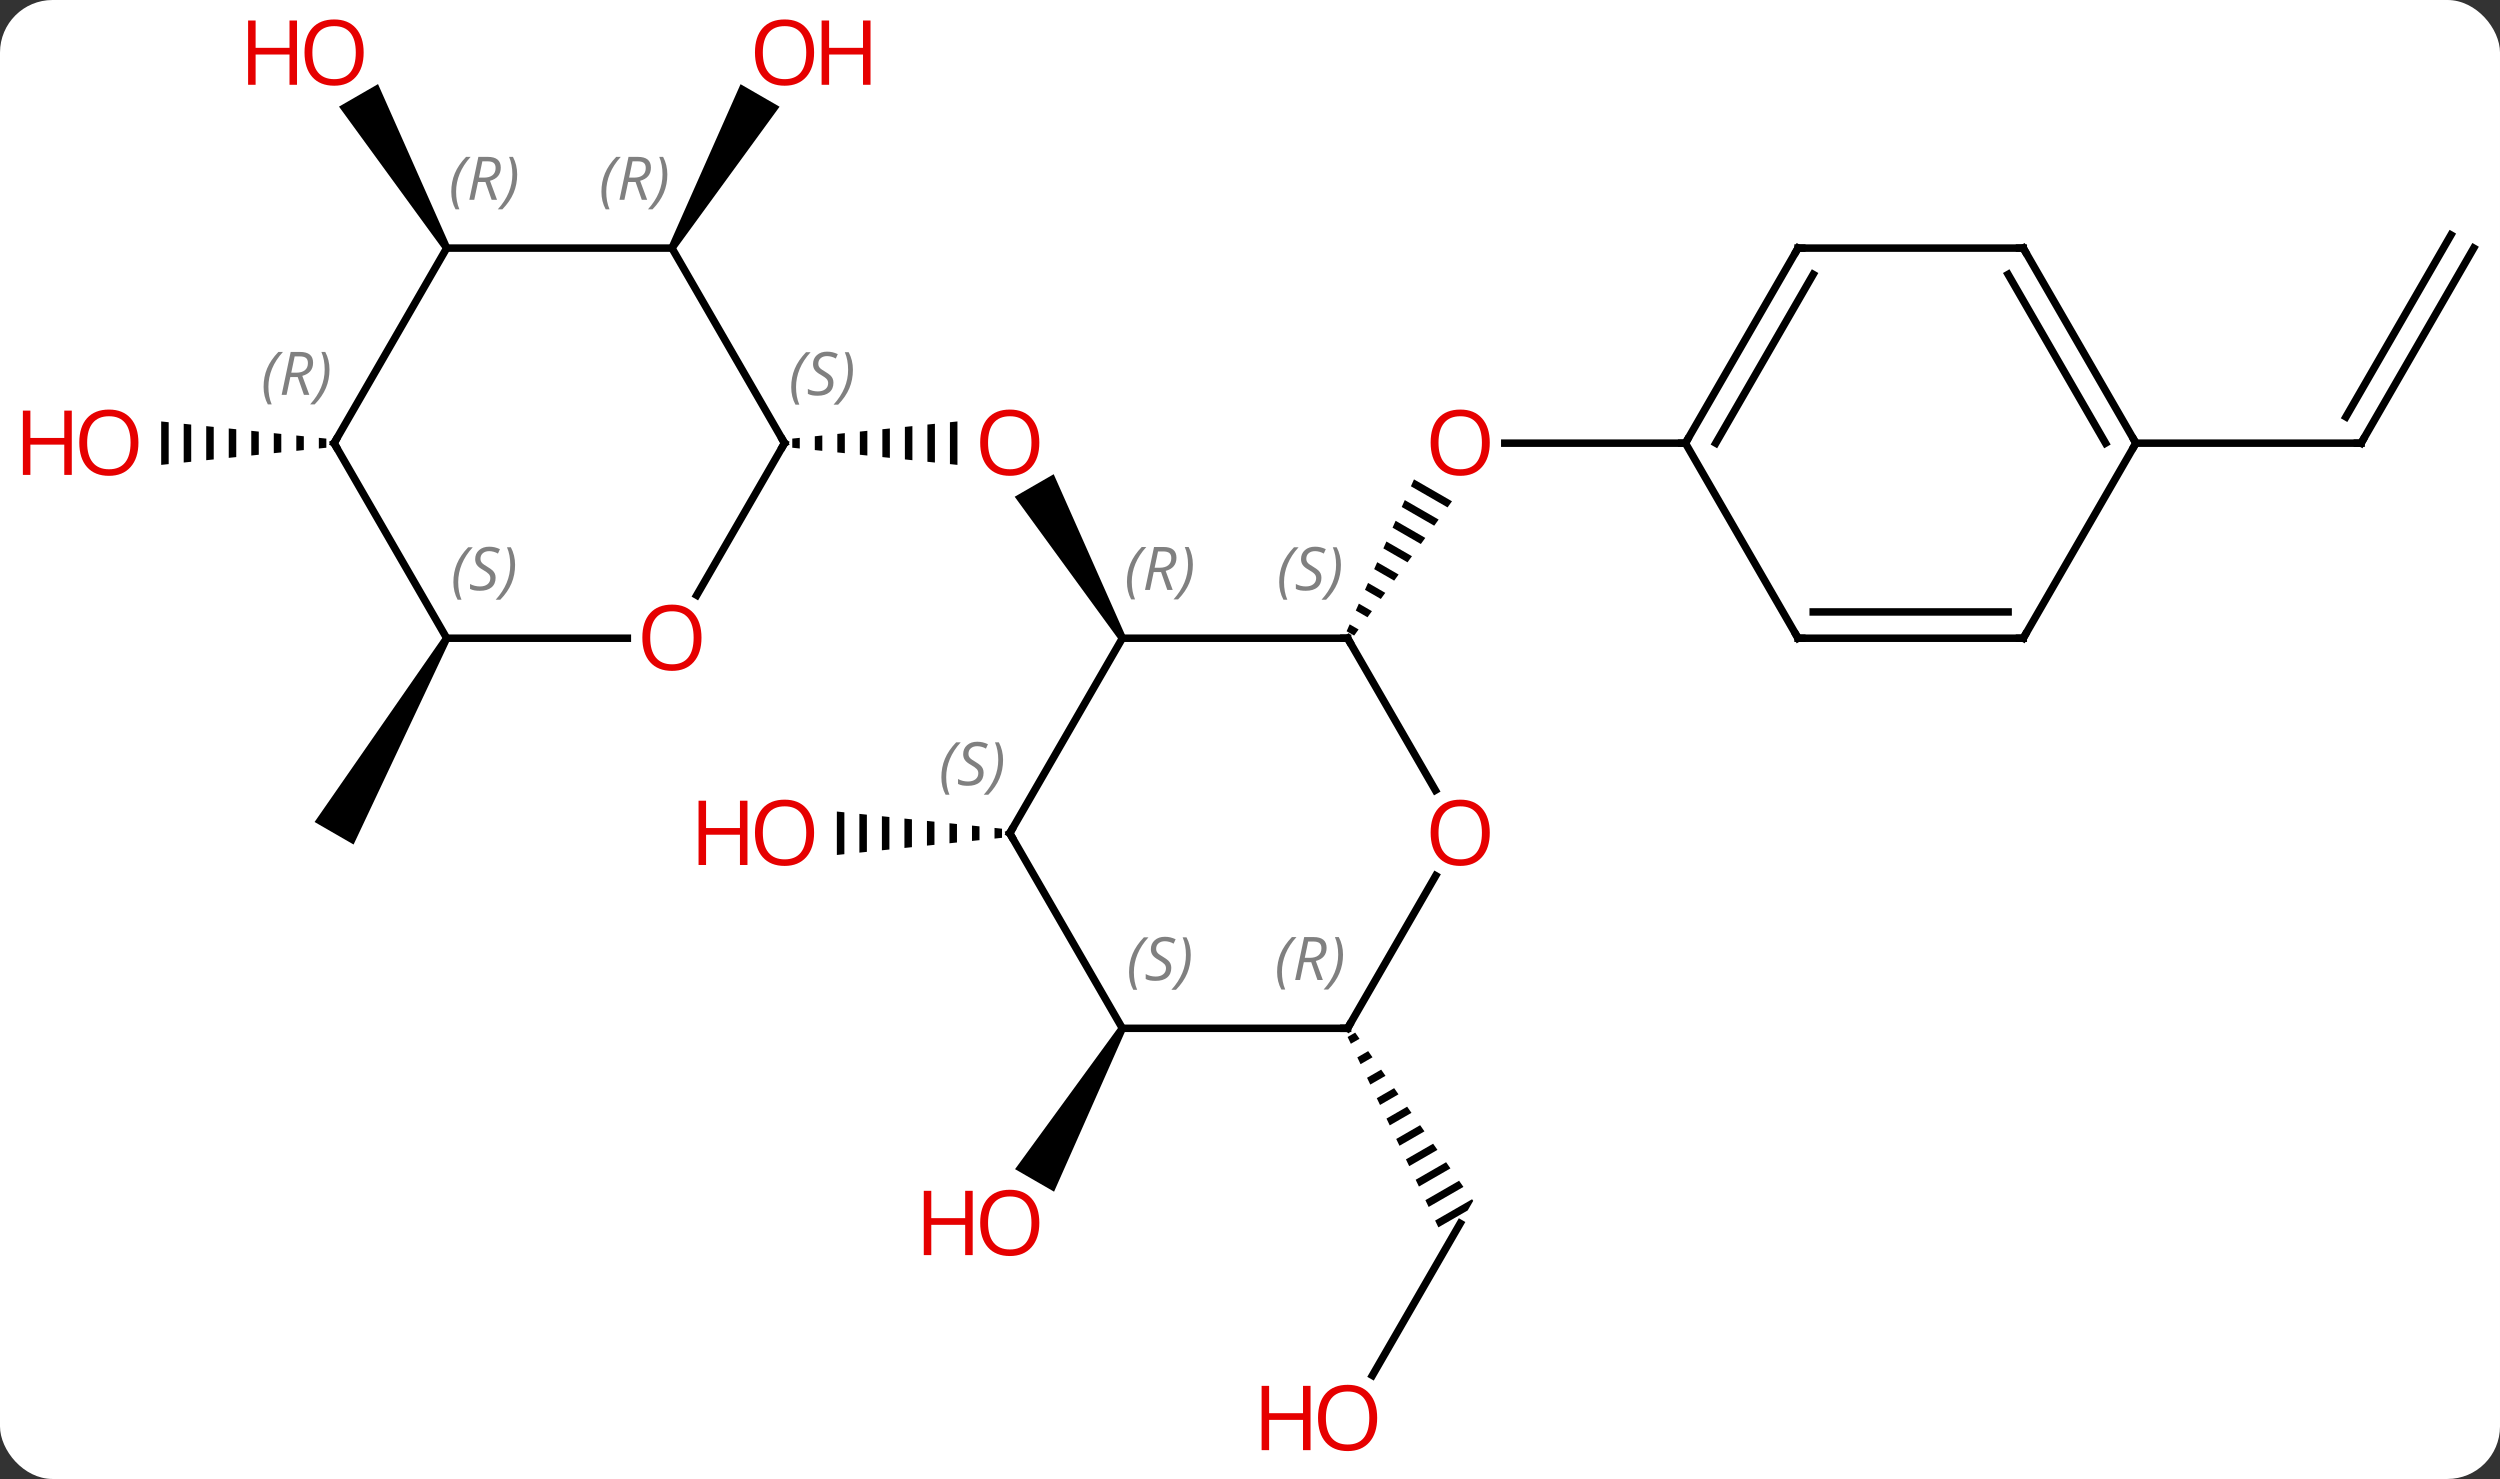 <svg width="333" viewBox="0 0 333 197" style="fill-opacity:1; color-rendering:auto; color-interpolation:auto; text-rendering:auto; stroke:black; stroke-linecap:square; stroke-miterlimit:10; shape-rendering:auto; stroke-opacity:1; fill:black; stroke-dasharray:none; font-weight:normal; stroke-width:1; font-family:'Open Sans'; font-style:normal; stroke-linejoin:miter; font-size:12; stroke-dashoffset:0; image-rendering:auto;" height="197" class="cas-substance-image" xmlns:xlink="http://www.w3.org/1999/xlink" xmlns="http://www.w3.org/2000/svg"><rect x="0" y="0" width="333" height="197" fill="#333333" stroke="none"/><svg class="cas-substance-single-component"><rect y="0" x="0" width="333" stroke="none" ry="7" rx="7" height="197" fill="white" class="cas-substance-group"/><svg y="0" x="0" width="333" viewBox="0 0 333 197" style="fill:black;" height="197" class="cas-substance-single-component-image"><svg><g><g transform="translate(172,98)" style="text-rendering:geometricPrecision; color-rendering:optimizeQuality; color-interpolation:linearRGB; stroke-linecap:butt; image-rendering:optimizeQuality;"><path style="stroke:none;" d="M16.342 -34.148 L15.934 -33.228 L20.812 -30.415 L20.812 -30.415 L21.405 -31.228 L21.405 -31.228 L16.342 -34.148 ZM15.118 -31.389 L14.71 -30.47 L14.71 -30.47 L19.035 -27.976 L19.035 -27.976 L19.627 -28.789 L15.118 -31.389 ZM13.895 -28.631 L13.487 -27.711 L13.487 -27.711 L17.258 -25.537 L17.85 -26.35 L13.895 -28.631 ZM12.671 -25.872 L12.263 -24.953 L12.263 -24.953 L15.48 -23.098 L16.073 -23.911 L12.671 -25.872 ZM11.447 -23.114 L11.039 -22.195 L11.039 -22.195 L13.703 -20.659 L14.295 -21.472 L14.295 -21.472 L11.447 -23.114 ZM10.223 -20.355 L9.816 -19.436 L11.925 -18.219 L12.518 -19.032 L12.518 -19.032 L10.223 -20.355 ZM9 -17.597 L8.592 -16.677 L8.592 -16.677 L10.148 -15.78 L10.148 -15.78 L10.741 -16.593 L10.741 -16.593 L9 -17.597 ZM7.776 -14.839 L7.368 -13.919 L7.368 -13.919 L8.371 -13.341 L8.371 -13.341 L8.963 -14.154 L8.963 -14.154 L7.776 -14.839 Z"/><line y2="-38.97" y1="-38.97" x2="52.5" x1="28.438" style="fill:none;"/><path style="stroke:none;" d="M-22.067 -13.24 L-22.933 -12.74 L-36.844 -31.834 L-31.648 -34.834 Z"/><path style="stroke:none;" d="M-65.469 -39.681 L-66.469 -39.577 L-66.469 -39.577 L-66.469 -38.363 L-66.469 -38.363 L-65.469 -38.259 L-65.469 -38.259 L-65.469 -39.681 ZM-62.469 -39.993 L-63.469 -39.889 L-63.469 -38.051 L-62.469 -37.947 L-62.469 -37.947 L-62.469 -39.993 ZM-59.469 -40.304 L-60.469 -40.2 L-60.469 -40.2 L-60.469 -37.739 L-60.469 -37.739 L-59.469 -37.636 L-59.469 -37.636 L-59.469 -40.304 ZM-56.469 -40.616 L-57.469 -40.512 L-57.469 -40.512 L-57.469 -37.428 L-57.469 -37.428 L-56.469 -37.324 L-56.469 -37.324 L-56.469 -40.616 ZM-53.469 -40.928 L-54.469 -40.824 L-54.469 -40.824 L-54.469 -37.116 L-54.469 -37.116 L-53.469 -37.012 L-53.469 -37.012 L-53.469 -40.928 ZM-50.469 -41.239 L-51.469 -41.136 L-51.469 -41.136 L-51.469 -36.804 L-51.469 -36.804 L-50.469 -36.7 L-50.469 -36.7 L-50.469 -41.239 ZM-47.469 -41.551 L-48.469 -41.447 L-48.469 -41.447 L-48.469 -36.493 L-48.469 -36.493 L-47.469 -36.389 L-47.469 -41.551 ZM-44.469 -41.863 L-45.469 -41.759 L-45.469 -41.759 L-45.469 -36.181 L-45.469 -36.181 L-44.469 -36.077 L-44.469 -36.077 L-44.469 -41.863 Z"/><path style="stroke:none;" d="M-39.531 12.279 L-39.531 13.701 L-38.531 13.597 L-38.531 13.597 L-38.531 12.383 L-38.531 12.383 L-39.531 12.279 ZM-42.531 11.967 L-42.531 14.013 L-42.531 14.013 L-41.531 13.909 L-41.531 12.071 L-42.531 11.967 ZM-45.531 11.656 L-45.531 14.324 L-44.531 14.22 L-44.531 14.22 L-44.531 11.759 L-44.531 11.759 L-45.531 11.656 ZM-48.531 11.344 L-48.531 14.636 L-48.531 14.636 L-47.531 14.532 L-47.531 11.448 L-48.531 11.344 ZM-51.531 11.032 L-51.531 14.948 L-50.531 14.844 L-50.531 14.844 L-50.531 11.136 L-50.531 11.136 L-51.531 11.032 ZM-54.531 10.72 L-54.531 15.259 L-54.531 15.259 L-53.531 15.156 L-53.531 10.824 L-54.531 10.72 ZM-57.531 10.409 L-57.531 15.571 L-56.531 15.467 L-56.531 15.467 L-56.531 10.513 L-56.531 10.513 L-57.531 10.409 ZM-60.531 10.097 L-60.531 15.883 L-60.531 15.883 L-59.531 15.779 L-59.531 10.201 L-60.531 10.097 Z"/><line y2="85.211" y1="64.953" x2="10.803" x1="22.5" style="fill:none;"/><path style="stroke:none;" d="M8.511 39.543 L7.499 40.126 L7.499 40.126 L7.931 41.032 L7.931 41.032 L9.087 40.365 L9.087 40.365 L8.511 39.543 ZM10.241 42.009 L8.795 42.843 L8.795 42.843 L9.226 43.749 L9.226 43.749 L10.817 42.831 L10.817 42.831 L10.241 42.009 ZM11.971 44.476 L10.09 45.56 L10.522 46.466 L10.522 46.466 L12.548 45.298 L12.548 45.298 L11.971 44.476 ZM13.701 46.942 L11.386 48.277 L11.386 48.277 L11.818 49.183 L11.818 49.183 L14.278 47.764 L14.278 47.764 L13.701 46.942 ZM15.431 49.408 L12.681 50.994 L12.681 50.994 L13.113 51.9 L13.113 51.9 L16.008 50.23 L16.008 50.23 L15.431 49.408 ZM17.162 51.874 L13.977 53.711 L13.977 53.711 L14.409 54.617 L14.409 54.617 L17.738 52.697 L17.738 52.697 L17.162 51.874 ZM18.892 54.341 L15.272 56.428 L15.272 56.428 L15.704 57.334 L15.704 57.334 L19.468 55.163 L19.468 55.163 L18.892 54.341 ZM20.622 56.807 L16.568 59.145 L16.568 59.145 L17 60.05 L17 60.05 L21.199 57.629 L21.199 57.629 L20.622 56.807 ZM22.352 59.273 L17.863 61.862 L17.863 61.862 L18.295 62.767 L18.295 62.767 L22.929 60.095 L22.929 60.095 L22.352 59.273 ZM24.082 61.739 L19.159 64.579 L19.159 64.579 L19.591 65.484 L19.591 65.484 L23.492 63.234 L23.492 63.234 L24.232 61.953 L24.232 61.953 L24.082 61.739 Z"/><path style="stroke:none;" d="M-22.933 38.72 L-22.067 39.22 L-31.599 60.731 L-36.795 57.731 Z"/><path style="stroke:none;" d="M-82.067 -64.703 L-82.933 -65.203 L-73.359 -86.785 L-68.163 -83.785 Z"/><path style="stroke:none;" d="M-112.067 -65.203 L-112.933 -64.703 L-126.844 -83.797 L-121.648 -86.797 Z"/><path style="stroke:none;" d="M-112.933 -13.24 L-112.067 -12.74 L-124.902 14.49 L-130.098 11.49 Z"/><line y2="-64.953" y1="-38.97" x2="157.5" x1="142.5" style="fill:none;"/><line y2="-66.703" y1="-42.47" x2="154.469" x1="140.479" style="fill:none;"/><line y2="-38.97" y1="-38.97" x2="112.5" x1="142.5" style="fill:none;"/><path style="stroke:none;" d="M-129.531 -39.681 L-129.531 -38.259 L-129.531 -38.259 L-128.531 -38.363 L-128.531 -38.363 L-128.531 -39.577 L-128.531 -39.577 L-129.531 -39.681 ZM-132.531 -39.993 L-132.531 -37.947 L-131.531 -38.051 L-131.531 -39.889 L-132.531 -39.993 ZM-135.531 -40.304 L-135.531 -37.636 L-135.531 -37.636 L-134.531 -37.739 L-134.531 -37.739 L-134.531 -40.2 L-134.531 -40.2 L-135.531 -40.304 ZM-138.531 -40.616 L-138.531 -37.324 L-137.531 -37.428 L-137.531 -37.428 L-137.531 -40.512 L-137.531 -40.512 L-138.531 -40.616 ZM-141.531 -40.928 L-141.531 -37.012 L-141.531 -37.012 L-140.531 -37.116 L-140.531 -40.824 L-141.531 -40.928 ZM-144.531 -41.239 L-144.531 -36.7 L-144.531 -36.7 L-143.531 -36.804 L-143.531 -36.804 L-143.531 -41.136 L-143.531 -41.136 L-144.531 -41.239 ZM-147.531 -41.551 L-147.531 -36.389 L-146.531 -36.493 L-146.531 -41.447 L-147.531 -41.551 ZM-150.531 -41.863 L-150.531 -36.077 L-150.531 -36.077 L-149.531 -36.181 L-149.531 -36.181 L-149.531 -41.759 L-149.531 -41.759 L-150.531 -41.863 Z"/><line y2="-12.99" y1="-12.99" x2="-22.5" x1="7.5" style="fill:none;"/><line y2="7.262" y1="-12.99" x2="19.193" x1="7.5" style="fill:none;"/><line y2="12.99" y1="-12.99" x2="-37.5" x1="-22.5" style="fill:none;"/><line y2="38.97" y1="18.638" x2="7.5" x1="19.239" style="fill:none;"/><line y2="38.97" y1="12.99" x2="-22.5" x1="-37.5" style="fill:none;"/><line y2="38.97" y1="38.97" x2="-22.5" x1="7.5" style="fill:none;"/><line y2="-64.953" y1="-38.97" x2="67.5" x1="52.5" style="fill:none;"/><line y2="-61.453" y1="-38.97" x2="69.521" x1="56.541" style="fill:none;"/><line y2="-12.99" y1="-38.97" x2="67.5" x1="52.5" style="fill:none;"/><line y2="-64.953" y1="-64.953" x2="97.5" x1="67.5" style="fill:none;"/><line y2="-12.99" y1="-12.99" x2="97.5" x1="67.5" style="fill:none;"/><line y2="-16.49" y1="-16.49" x2="95.479" x1="69.521" style="fill:none;"/><line y2="-38.97" y1="-64.953" x2="112.5" x1="97.5" style="fill:none;"/><line y2="-38.97" y1="-61.453" x2="108.459" x1="95.479" style="fill:none;"/><line y2="-38.97" y1="-12.99" x2="112.5" x1="97.5" style="fill:none;"/><line y2="-64.953" y1="-38.97" x2="-82.5" x1="-67.5" style="fill:none;"/><line y2="-18.712" y1="-38.97" x2="-79.197" x1="-67.5" style="fill:none;"/><line y2="-64.953" y1="-64.953" x2="-112.5" x1="-82.5" style="fill:none;"/><line y2="-12.99" y1="-12.99" x2="-112.5" x1="-88.438" style="fill:none;"/><line y2="-38.97" y1="-64.953" x2="-127.5" x1="-112.5" style="fill:none;"/><line y2="-38.97" y1="-12.99" x2="-127.5" x1="-112.5" style="fill:none;"/></g><g transform="translate(172,98)" style="fill:rgb(230,0,0); text-rendering:geometricPrecision; color-rendering:optimizeQuality; image-rendering:optimizeQuality; font-family:'Open Sans'; stroke:rgb(230,0,0); color-interpolation:linearRGB;"><path style="stroke:none;" d="M26.438 -39.04 Q26.438 -36.978 25.398 -35.798 Q24.359 -34.618 22.516 -34.618 Q20.625 -34.618 19.594 -35.782 Q18.562 -36.947 18.562 -39.056 Q18.562 -41.15 19.594 -42.298 Q20.625 -43.447 22.516 -43.447 Q24.375 -43.447 25.406 -42.275 Q26.438 -41.103 26.438 -39.04 ZM19.609 -39.04 Q19.609 -37.306 20.352 -36.4 Q21.094 -35.493 22.516 -35.493 Q23.938 -35.493 24.664 -36.392 Q25.391 -37.29 25.391 -39.04 Q25.391 -40.775 24.664 -41.665 Q23.938 -42.556 22.516 -42.556 Q21.094 -42.556 20.352 -41.657 Q19.609 -40.759 19.609 -39.04 Z"/><path style="stroke:none;" d="M-33.562 -39.04 Q-33.562 -36.978 -34.602 -35.798 Q-35.641 -34.618 -37.484 -34.618 Q-39.375 -34.618 -40.406 -35.782 Q-41.438 -36.947 -41.438 -39.056 Q-41.438 -41.15 -40.406 -42.298 Q-39.375 -43.447 -37.484 -43.447 Q-35.625 -43.447 -34.594 -42.275 Q-33.562 -41.103 -33.562 -39.04 ZM-40.391 -39.04 Q-40.391 -37.306 -39.648 -36.4 Q-38.906 -35.493 -37.484 -35.493 Q-36.062 -35.493 -35.336 -36.392 Q-34.609 -37.29 -34.609 -39.04 Q-34.609 -40.775 -35.336 -41.665 Q-36.062 -42.556 -37.484 -42.556 Q-38.906 -42.556 -39.648 -41.657 Q-40.391 -40.759 -40.391 -39.04 Z"/><path style="stroke:none;" d="M-63.562 12.92 Q-63.562 14.982 -64.602 16.162 Q-65.641 17.342 -67.484 17.342 Q-69.375 17.342 -70.406 16.177 Q-71.438 15.013 -71.438 12.904 Q-71.438 10.81 -70.406 9.662 Q-69.375 8.513 -67.484 8.513 Q-65.625 8.513 -64.594 9.685 Q-63.562 10.857 -63.562 12.92 ZM-70.391 12.92 Q-70.391 14.654 -69.648 15.56 Q-68.906 16.467 -67.484 16.467 Q-66.062 16.467 -65.336 15.568 Q-64.609 14.67 -64.609 12.92 Q-64.609 11.185 -65.336 10.295 Q-66.062 9.404 -67.484 9.404 Q-68.906 9.404 -69.648 10.303 Q-70.391 11.201 -70.391 12.92 Z"/><path style="stroke:none;" d="M-72.438 17.217 L-73.438 17.217 L-73.438 13.185 L-77.953 13.185 L-77.953 17.217 L-78.953 17.217 L-78.953 8.654 L-77.953 8.654 L-77.953 12.295 L-73.438 12.295 L-73.438 8.654 L-72.438 8.654 L-72.438 17.217 Z"/><path style="stroke:none;" d="M11.438 90.863 Q11.438 92.925 10.398 94.105 Q9.359 95.285 7.516 95.285 Q5.625 95.285 4.594 94.121 Q3.562 92.956 3.562 90.847 Q3.562 88.753 4.594 87.605 Q5.625 86.456 7.516 86.456 Q9.375 86.456 10.406 87.628 Q11.438 88.8 11.438 90.863 ZM4.609 90.863 Q4.609 92.597 5.352 93.503 Q6.094 94.41 7.516 94.41 Q8.938 94.41 9.664 93.511 Q10.391 92.613 10.391 90.863 Q10.391 89.128 9.664 88.238 Q8.938 87.347 7.516 87.347 Q6.094 87.347 5.352 88.246 Q4.609 89.144 4.609 90.863 Z"/><path style="stroke:none;" d="M2.562 95.16 L1.562 95.16 L1.562 91.128 L-2.953 91.128 L-2.953 95.16 L-3.953 95.16 L-3.953 86.597 L-2.953 86.597 L-2.953 90.238 L1.562 90.238 L1.562 86.597 L2.562 86.597 L2.562 95.16 Z"/><path style="stroke:none;" d="M-33.562 64.883 Q-33.562 66.945 -34.602 68.125 Q-35.641 69.305 -37.484 69.305 Q-39.375 69.305 -40.406 68.141 Q-41.438 66.976 -41.438 64.867 Q-41.438 62.773 -40.406 61.625 Q-39.375 60.476 -37.484 60.476 Q-35.625 60.476 -34.594 61.648 Q-33.562 62.82 -33.562 64.883 ZM-40.391 64.883 Q-40.391 66.617 -39.648 67.523 Q-38.906 68.43 -37.484 68.43 Q-36.062 68.43 -35.336 67.531 Q-34.609 66.633 -34.609 64.883 Q-34.609 63.148 -35.336 62.258 Q-36.062 61.367 -37.484 61.367 Q-38.906 61.367 -39.648 62.266 Q-40.391 63.164 -40.391 64.883 Z"/><path style="stroke:none;" d="M-42.438 69.18 L-43.438 69.18 L-43.438 65.148 L-47.953 65.148 L-47.953 69.18 L-48.953 69.18 L-48.953 60.617 L-47.953 60.617 L-47.953 64.258 L-43.438 64.258 L-43.438 60.617 L-42.438 60.617 L-42.438 69.18 Z"/><path style="stroke:none;" d="M-63.562 -91.003 Q-63.562 -88.941 -64.602 -87.761 Q-65.641 -86.581 -67.484 -86.581 Q-69.375 -86.581 -70.406 -87.746 Q-71.438 -88.91 -71.438 -91.019 Q-71.438 -93.113 -70.406 -94.261 Q-69.375 -95.41 -67.484 -95.41 Q-65.625 -95.41 -64.594 -94.238 Q-63.562 -93.066 -63.562 -91.003 ZM-70.391 -91.003 Q-70.391 -89.269 -69.648 -88.363 Q-68.906 -87.456 -67.484 -87.456 Q-66.062 -87.456 -65.336 -88.355 Q-64.609 -89.253 -64.609 -91.003 Q-64.609 -92.738 -65.336 -93.628 Q-66.062 -94.519 -67.484 -94.519 Q-68.906 -94.519 -69.648 -93.621 Q-70.391 -92.722 -70.391 -91.003 Z"/><path style="stroke:none;" d="M-56.047 -86.706 L-57.047 -86.706 L-57.047 -90.738 L-61.562 -90.738 L-61.562 -86.706 L-62.562 -86.706 L-62.562 -95.269 L-61.562 -95.269 L-61.562 -91.628 L-57.047 -91.628 L-57.047 -95.269 L-56.047 -95.269 L-56.047 -86.706 Z"/><path style="stroke:none;" d="M-123.562 -91.003 Q-123.562 -88.941 -124.602 -87.761 Q-125.641 -86.581 -127.484 -86.581 Q-129.375 -86.581 -130.406 -87.746 Q-131.438 -88.91 -131.438 -91.019 Q-131.438 -93.113 -130.406 -94.261 Q-129.375 -95.41 -127.484 -95.41 Q-125.625 -95.41 -124.594 -94.238 Q-123.562 -93.066 -123.562 -91.003 ZM-130.391 -91.003 Q-130.391 -89.269 -129.648 -88.363 Q-128.906 -87.456 -127.484 -87.456 Q-126.062 -87.456 -125.336 -88.355 Q-124.609 -89.253 -124.609 -91.003 Q-124.609 -92.738 -125.336 -93.628 Q-126.062 -94.519 -127.484 -94.519 Q-128.906 -94.519 -129.648 -93.621 Q-130.391 -92.722 -130.391 -91.003 Z"/><path style="stroke:none;" d="M-132.438 -86.706 L-133.438 -86.706 L-133.438 -90.738 L-137.953 -90.738 L-137.953 -86.706 L-138.953 -86.706 L-138.953 -95.269 L-137.953 -95.269 L-137.953 -91.628 L-133.438 -91.628 L-133.438 -95.269 L-132.438 -95.269 L-132.438 -86.706 Z"/></g><g transform="translate(172,98)" style="stroke-linecap:butt; text-rendering:geometricPrecision; color-rendering:optimizeQuality; image-rendering:optimizeQuality; font-family:'Open Sans'; color-interpolation:linearRGB; stroke-miterlimit:5;"><path style="fill:none;" d="M142.75 -39.403 L142.5 -38.97 L142 -38.97"/><path style="fill:rgb(230,0,0); stroke:none;" d="M-153.562 -39.04 Q-153.562 -36.978 -154.602 -35.798 Q-155.641 -34.618 -157.484 -34.618 Q-159.375 -34.618 -160.406 -35.782 Q-161.438 -36.947 -161.438 -39.056 Q-161.438 -41.15 -160.406 -42.298 Q-159.375 -43.447 -157.484 -43.447 Q-155.625 -43.447 -154.594 -42.275 Q-153.562 -41.103 -153.562 -39.04 ZM-160.391 -39.04 Q-160.391 -37.306 -159.648 -36.4 Q-158.906 -35.493 -157.484 -35.493 Q-156.062 -35.493 -155.336 -36.392 Q-154.609 -37.29 -154.609 -39.04 Q-154.609 -40.775 -155.336 -41.665 Q-156.062 -42.556 -157.484 -42.556 Q-158.906 -42.556 -159.648 -41.657 Q-160.391 -40.759 -160.391 -39.04 Z"/><path style="fill:rgb(230,0,0); stroke:none;" d="M-162.438 -34.743 L-163.438 -34.743 L-163.438 -38.775 L-167.953 -38.775 L-167.953 -34.743 L-168.953 -34.743 L-168.953 -43.306 L-167.953 -43.306 L-167.953 -39.665 L-163.438 -39.665 L-163.438 -43.306 L-162.438 -43.306 L-162.438 -34.743 Z"/><path style="fill:none;" d="M7 -12.99 L7.5 -12.99 L7.75 -12.557"/></g><g transform="translate(172,98)" style="stroke-linecap:butt; font-size:8.4px; fill:gray; text-rendering:geometricPrecision; image-rendering:optimizeQuality; color-rendering:optimizeQuality; font-family:'Open Sans'; font-style:italic; stroke:gray; color-interpolation:linearRGB; stroke-miterlimit:5;"><path style="stroke:none;" d="M-1.608 -20.447 Q-1.608 -21.775 -1.14 -22.9 Q-0.671 -24.025 0.36 -25.104 L0.97 -25.104 Q0.001 -24.041 -0.483 -22.869 Q-0.968 -21.697 -0.968 -20.463 Q-0.968 -19.135 -0.53 -18.119 L-1.046 -18.119 Q-1.608 -19.15 -1.608 -20.447 ZM4.014 -21.041 Q4.014 -20.213 3.467 -19.76 Q2.921 -19.307 1.921 -19.307 Q1.514 -19.307 1.202 -19.361 Q0.889 -19.416 0.608 -19.557 L0.608 -20.213 Q1.233 -19.885 1.936 -19.885 Q2.561 -19.885 2.936 -20.182 Q3.311 -20.479 3.311 -20.994 Q3.311 -21.307 3.108 -21.533 Q2.905 -21.76 2.342 -22.088 Q1.749 -22.416 1.522 -22.744 Q1.296 -23.072 1.296 -23.525 Q1.296 -24.26 1.811 -24.721 Q2.327 -25.182 3.171 -25.182 Q3.546 -25.182 3.881 -25.104 Q4.217 -25.025 4.592 -24.854 L4.327 -24.26 Q4.077 -24.416 3.756 -24.502 Q3.436 -24.588 3.171 -24.588 Q2.639 -24.588 2.319 -24.314 Q1.999 -24.041 1.999 -23.572 Q1.999 -23.369 2.069 -23.221 Q2.139 -23.072 2.28 -22.939 Q2.421 -22.807 2.842 -22.557 Q3.405 -22.213 3.608 -22.018 Q3.811 -21.822 3.913 -21.588 Q4.014 -21.354 4.014 -21.041 ZM6.609 -22.76 Q6.609 -21.432 6.132 -20.299 Q5.656 -19.166 4.64 -18.119 L4.031 -18.119 Q5.968 -20.275 5.968 -22.76 Q5.968 -24.088 5.531 -25.104 L6.046 -25.104 Q6.609 -24.041 6.609 -22.76 Z"/><path style="stroke:none;" d="M-21.889 -20.486 Q-21.889 -21.814 -21.42 -22.939 Q-20.951 -24.064 -19.92 -25.142 L-19.31 -25.142 Q-20.279 -24.08 -20.764 -22.908 Q-21.248 -21.736 -21.248 -20.502 Q-21.248 -19.174 -20.81 -18.158 L-21.326 -18.158 Q-21.889 -19.189 -21.889 -20.486 ZM-18.328 -21.799 L-18.828 -19.424 L-19.485 -19.424 L-18.282 -25.142 L-17.032 -25.142 Q-15.297 -25.142 -15.297 -23.705 Q-15.297 -22.346 -16.735 -21.955 L-15.797 -19.424 L-16.516 -19.424 L-17.344 -21.799 L-18.328 -21.799 ZM-17.75 -24.549 Q-18.141 -22.627 -18.203 -22.377 L-17.547 -22.377 Q-16.797 -22.377 -16.391 -22.705 Q-15.985 -23.033 -15.985 -23.658 Q-15.985 -24.127 -16.242 -24.338 Q-16.5 -24.549 -17.094 -24.549 L-17.75 -24.549 ZM-13.111 -22.799 Q-13.111 -21.471 -13.588 -20.338 Q-14.064 -19.205 -15.08 -18.158 L-15.689 -18.158 Q-13.752 -20.314 -13.752 -22.799 Q-13.752 -24.127 -14.189 -25.142 L-13.674 -25.142 Q-13.111 -24.08 -13.111 -22.799 Z"/></g><g transform="translate(172,98)" style="stroke-linecap:butt; fill:rgb(230,0,0); text-rendering:geometricPrecision; color-rendering:optimizeQuality; image-rendering:optimizeQuality; font-family:'Open Sans'; stroke:rgb(230,0,0); color-interpolation:linearRGB; stroke-miterlimit:5;"><path style="stroke:none;" d="M26.438 12.92 Q26.438 14.982 25.398 16.162 Q24.359 17.342 22.516 17.342 Q20.625 17.342 19.594 16.177 Q18.562 15.013 18.562 12.904 Q18.562 10.81 19.594 9.662 Q20.625 8.513 22.516 8.513 Q24.375 8.513 25.406 9.685 Q26.438 10.857 26.438 12.92 ZM19.609 12.92 Q19.609 14.654 20.352 15.56 Q21.094 16.467 22.516 16.467 Q23.938 16.467 24.664 15.568 Q25.391 14.67 25.391 12.92 Q25.391 11.185 24.664 10.295 Q23.938 9.404 22.516 9.404 Q21.094 9.404 20.352 10.303 Q19.609 11.201 19.609 12.92 Z"/><path style="fill:none; stroke:black;" d="M-37.25 12.557 L-37.5 12.99 L-37.25 13.423"/></g><g transform="translate(172,98)" style="stroke-linecap:butt; font-size:8.4px; fill:gray; text-rendering:geometricPrecision; image-rendering:optimizeQuality; color-rendering:optimizeQuality; font-family:'Open Sans'; font-style:italic; stroke:gray; color-interpolation:linearRGB; stroke-miterlimit:5;"><path style="stroke:none;" d="M-46.608 5.533 Q-46.608 4.205 -46.139 3.08 Q-45.671 1.955 -44.639 0.876 L-44.03 0.876 Q-44.999 1.939 -45.483 3.111 Q-45.968 4.283 -45.968 5.517 Q-45.968 6.845 -45.53 7.861 L-46.046 7.861 Q-46.608 6.83 -46.608 5.533 ZM-40.986 4.939 Q-40.986 5.767 -41.533 6.22 Q-42.08 6.673 -43.08 6.673 Q-43.486 6.673 -43.798 6.619 Q-44.111 6.564 -44.392 6.423 L-44.392 5.767 Q-43.767 6.095 -43.064 6.095 Q-42.439 6.095 -42.064 5.798 Q-41.689 5.502 -41.689 4.986 Q-41.689 4.673 -41.892 4.447 Q-42.095 4.22 -42.658 3.892 Q-43.251 3.564 -43.478 3.236 Q-43.705 2.908 -43.705 2.455 Q-43.705 1.72 -43.189 1.259 Q-42.673 0.798 -41.83 0.798 Q-41.455 0.798 -41.119 0.876 Q-40.783 0.955 -40.408 1.127 L-40.673 1.72 Q-40.923 1.564 -41.244 1.478 Q-41.564 1.392 -41.83 1.392 Q-42.361 1.392 -42.681 1.666 Q-43.001 1.939 -43.001 2.408 Q-43.001 2.611 -42.931 2.759 Q-42.861 2.908 -42.72 3.041 Q-42.58 3.173 -42.158 3.423 Q-41.595 3.767 -41.392 3.962 Q-41.189 4.158 -41.087 4.392 Q-40.986 4.627 -40.986 4.939 ZM-38.391 3.22 Q-38.391 4.548 -38.868 5.681 Q-39.344 6.814 -40.36 7.861 L-40.969 7.861 Q-39.032 5.705 -39.032 3.22 Q-39.032 1.892 -39.469 0.876 L-38.954 0.876 Q-38.391 1.939 -38.391 3.22 Z"/><path style="fill:none; stroke:black;" d="M7.75 38.537 L7.5 38.97 L7 38.97"/><path style="stroke:none;" d="M-1.889 31.474 Q-1.889 30.146 -1.42 29.021 Q-0.951 27.896 0.08 26.818 L0.69 26.818 Q-0.279 27.88 -0.764 29.052 Q-1.248 30.224 -1.248 31.458 Q-1.248 32.786 -0.81 33.802 L-1.326 33.802 Q-1.889 32.771 -1.889 31.474 ZM1.671 30.161 L1.171 32.536 L0.515 32.536 L1.718 26.818 L2.968 26.818 Q4.703 26.818 4.703 28.255 Q4.703 29.614 3.265 30.005 L4.203 32.536 L3.484 32.536 L2.656 30.161 L1.671 30.161 ZM2.249 27.411 Q1.859 29.333 1.796 29.583 L2.453 29.583 Q3.203 29.583 3.609 29.255 Q4.015 28.927 4.015 28.302 Q4.015 27.833 3.757 27.622 Q3.499 27.411 2.906 27.411 L2.249 27.411 ZM6.889 29.161 Q6.889 30.489 6.412 31.622 Q5.936 32.755 4.92 33.802 L4.311 33.802 Q6.248 31.646 6.248 29.161 Q6.248 27.833 5.811 26.818 L6.326 26.818 Q6.889 27.88 6.889 29.161 Z"/><path style="stroke:none;" d="M-21.609 31.513 Q-21.609 30.185 -21.14 29.06 Q-20.671 27.935 -19.64 26.857 L-19.03 26.857 Q-19.999 27.919 -20.484 29.091 Q-20.968 30.263 -20.968 31.497 Q-20.968 32.825 -20.53 33.841 L-21.046 33.841 Q-21.609 32.81 -21.609 31.513 ZM-15.986 30.919 Q-15.986 31.747 -16.533 32.2 Q-17.08 32.653 -18.08 32.653 Q-18.486 32.653 -18.799 32.599 Q-19.111 32.544 -19.392 32.403 L-19.392 31.747 Q-18.767 32.075 -18.064 32.075 Q-17.439 32.075 -17.064 31.778 Q-16.689 31.482 -16.689 30.966 Q-16.689 30.653 -16.892 30.427 Q-17.095 30.2 -17.658 29.872 Q-18.252 29.544 -18.478 29.216 Q-18.705 28.888 -18.705 28.435 Q-18.705 27.7 -18.189 27.239 Q-17.674 26.778 -16.83 26.778 Q-16.455 26.778 -16.119 26.857 Q-15.783 26.935 -15.408 27.107 L-15.674 27.7 Q-15.924 27.544 -16.244 27.458 Q-16.564 27.372 -16.83 27.372 Q-17.361 27.372 -17.681 27.646 Q-18.002 27.919 -18.002 28.388 Q-18.002 28.591 -17.931 28.739 Q-17.861 28.888 -17.72 29.021 Q-17.58 29.153 -17.158 29.403 Q-16.595 29.747 -16.392 29.942 Q-16.189 30.138 -16.088 30.372 Q-15.986 30.607 -15.986 30.919 ZM-13.392 29.2 Q-13.392 30.528 -13.868 31.661 Q-14.345 32.794 -15.36 33.841 L-15.97 33.841 Q-14.032 31.685 -14.032 29.2 Q-14.032 27.872 -14.47 26.857 L-13.954 26.857 Q-13.392 27.919 -13.392 29.2 Z"/><path style="fill:none; stroke:black;" d="M52.75 -39.403 L52.5 -38.97 L52 -38.97"/><path style="fill:none; stroke:black;" d="M67.25 -64.52 L67.5 -64.953 L68 -64.953"/><path style="fill:none; stroke:black;" d="M67.25 -13.423 L67.5 -12.99 L68 -12.99"/><path style="fill:none; stroke:black;" d="M97 -64.953 L97.5 -64.953 L97.75 -64.52"/><path style="fill:none; stroke:black;" d="M97 -12.99 L97.5 -12.99 L97.75 -13.423"/><path style="fill:none; stroke:black;" d="M112.25 -39.403 L112.5 -38.97 L112.25 -38.537"/><path style="fill:none; stroke:black;" d="M-67.75 -39.403 L-67.5 -38.97 L-67.75 -38.537"/><path style="stroke:none;" d="M-66.609 -46.427 Q-66.609 -47.755 -66.14 -48.88 Q-65.671 -50.005 -64.64 -51.083 L-64.031 -51.083 Q-64.999 -50.021 -65.484 -48.849 Q-65.968 -47.677 -65.968 -46.443 Q-65.968 -45.115 -65.531 -44.099 L-66.046 -44.099 Q-66.609 -45.13 -66.609 -46.427 ZM-60.986 -47.021 Q-60.986 -46.193 -61.533 -45.74 Q-62.08 -45.287 -63.08 -45.287 Q-63.486 -45.287 -63.799 -45.341 Q-64.111 -45.396 -64.392 -45.537 L-64.392 -46.193 Q-63.767 -45.865 -63.064 -45.865 Q-62.439 -45.865 -62.064 -46.162 Q-61.689 -46.458 -61.689 -46.974 Q-61.689 -47.287 -61.892 -47.513 Q-62.095 -47.74 -62.658 -48.068 Q-63.252 -48.396 -63.478 -48.724 Q-63.705 -49.052 -63.705 -49.505 Q-63.705 -50.24 -63.189 -50.701 Q-62.674 -51.162 -61.83 -51.162 Q-61.455 -51.162 -61.119 -51.083 Q-60.783 -51.005 -60.408 -50.833 L-60.674 -50.24 Q-60.924 -50.396 -61.244 -50.482 Q-61.564 -50.568 -61.83 -50.568 Q-62.361 -50.568 -62.681 -50.294 Q-63.002 -50.021 -63.002 -49.552 Q-63.002 -49.349 -62.931 -49.201 Q-62.861 -49.052 -62.72 -48.919 Q-62.58 -48.787 -62.158 -48.537 Q-61.595 -48.193 -61.392 -47.998 Q-61.189 -47.802 -61.088 -47.568 Q-60.986 -47.333 -60.986 -47.021 ZM-58.392 -48.74 Q-58.392 -47.412 -58.868 -46.279 Q-59.345 -45.146 -60.36 -44.099 L-60.97 -44.099 Q-59.032 -46.255 -59.032 -48.74 Q-59.032 -50.068 -59.47 -51.083 L-58.954 -51.083 Q-58.392 -50.021 -58.392 -48.74 Z"/><path style="stroke:none;" d="M-91.889 -72.449 Q-91.889 -73.777 -91.42 -74.902 Q-90.951 -76.027 -89.92 -77.105 L-89.311 -77.105 Q-90.279 -76.043 -90.764 -74.871 Q-91.248 -73.699 -91.248 -72.465 Q-91.248 -71.137 -90.811 -70.121 L-91.326 -70.121 Q-91.889 -71.152 -91.889 -72.449 ZM-88.329 -73.762 L-88.829 -71.387 L-89.485 -71.387 L-88.282 -77.105 L-87.032 -77.105 Q-85.297 -77.105 -85.297 -75.668 Q-85.297 -74.309 -86.735 -73.918 L-85.797 -71.387 L-86.516 -71.387 L-87.344 -73.762 L-88.329 -73.762 ZM-87.751 -76.512 Q-88.141 -74.59 -88.204 -74.34 L-87.547 -74.34 Q-86.797 -74.34 -86.391 -74.668 Q-85.985 -74.996 -85.985 -75.621 Q-85.985 -76.09 -86.243 -76.301 Q-86.501 -76.512 -87.094 -76.512 L-87.751 -76.512 ZM-83.111 -74.762 Q-83.111 -73.434 -83.588 -72.301 Q-84.064 -71.168 -85.08 -70.121 L-85.689 -70.121 Q-83.752 -72.277 -83.752 -74.762 Q-83.752 -76.09 -84.189 -77.105 L-83.674 -77.105 Q-83.111 -76.043 -83.111 -74.762 Z"/></g><g transform="translate(172,98)" style="stroke-linecap:butt; fill:rgb(230,0,0); text-rendering:geometricPrecision; color-rendering:optimizeQuality; image-rendering:optimizeQuality; font-family:'Open Sans'; stroke:rgb(230,0,0); color-interpolation:linearRGB; stroke-miterlimit:5;"><path style="stroke:none;" d="M-78.562 -13.06 Q-78.562 -10.998 -79.602 -9.818 Q-80.641 -8.638 -82.484 -8.638 Q-84.375 -8.638 -85.406 -9.803 Q-86.438 -10.967 -86.438 -13.076 Q-86.438 -15.17 -85.406 -16.318 Q-84.375 -17.467 -82.484 -17.467 Q-80.625 -17.467 -79.594 -16.295 Q-78.562 -15.123 -78.562 -13.06 ZM-85.391 -13.06 Q-85.391 -11.326 -84.648 -10.42 Q-83.906 -9.513 -82.484 -9.513 Q-81.062 -9.513 -80.336 -10.412 Q-79.609 -11.31 -79.609 -13.06 Q-79.609 -14.795 -80.336 -15.685 Q-81.062 -16.576 -82.484 -16.576 Q-83.906 -16.576 -84.648 -15.678 Q-85.391 -14.779 -85.391 -13.06 Z"/></g><g transform="translate(172,98)" style="stroke-linecap:butt; font-size:8.4px; fill:gray; text-rendering:geometricPrecision; image-rendering:optimizeQuality; color-rendering:optimizeQuality; font-family:'Open Sans'; font-style:italic; stroke:gray; color-interpolation:linearRGB; stroke-miterlimit:5;"><path style="stroke:none;" d="M-111.889 -72.449 Q-111.889 -73.777 -111.42 -74.902 Q-110.951 -76.027 -109.92 -77.106 L-109.311 -77.106 Q-110.279 -76.043 -110.764 -74.871 Q-111.248 -73.699 -111.248 -72.465 Q-111.248 -71.137 -110.811 -70.121 L-111.326 -70.121 Q-111.889 -71.152 -111.889 -72.449 ZM-108.329 -73.762 L-108.829 -71.387 L-109.485 -71.387 L-108.282 -77.106 L-107.032 -77.106 Q-105.297 -77.106 -105.297 -75.668 Q-105.297 -74.309 -106.735 -73.918 L-105.797 -71.387 L-106.516 -71.387 L-107.344 -73.762 L-108.329 -73.762 ZM-107.751 -76.512 Q-108.141 -74.59 -108.204 -74.34 L-107.547 -74.34 Q-106.797 -74.34 -106.391 -74.668 Q-105.985 -74.996 -105.985 -75.621 Q-105.985 -76.09 -106.243 -76.301 Q-106.501 -76.512 -107.094 -76.512 L-107.751 -76.512 ZM-103.112 -74.762 Q-103.112 -73.434 -103.588 -72.301 Q-104.065 -71.168 -105.08 -70.121 L-105.69 -70.121 Q-103.752 -72.277 -103.752 -74.762 Q-103.752 -76.09 -104.19 -77.106 L-103.674 -77.106 Q-103.112 -76.043 -103.112 -74.762 Z"/><path style="stroke:none;" d="M-111.608 -20.447 Q-111.608 -21.775 -111.14 -22.9 Q-110.671 -24.025 -109.64 -25.103 L-109.03 -25.103 Q-109.999 -24.041 -110.483 -22.869 Q-110.968 -21.697 -110.968 -20.463 Q-110.968 -19.135 -110.53 -18.119 L-111.046 -18.119 Q-111.608 -19.15 -111.608 -20.447 ZM-105.986 -21.041 Q-105.986 -20.213 -106.533 -19.76 Q-107.08 -19.306 -108.08 -19.306 Q-108.486 -19.306 -108.798 -19.361 Q-109.111 -19.416 -109.392 -19.556 L-109.392 -20.213 Q-108.767 -19.885 -108.064 -19.885 Q-107.439 -19.885 -107.064 -20.181 Q-106.689 -20.478 -106.689 -20.994 Q-106.689 -21.306 -106.892 -21.533 Q-107.095 -21.76 -107.658 -22.088 Q-108.251 -22.416 -108.478 -22.744 Q-108.705 -23.072 -108.705 -23.525 Q-108.705 -24.26 -108.189 -24.721 Q-107.673 -25.181 -106.83 -25.181 Q-106.455 -25.181 -106.119 -25.103 Q-105.783 -25.025 -105.408 -24.853 L-105.673 -24.26 Q-105.923 -24.416 -106.244 -24.502 Q-106.564 -24.588 -106.83 -24.588 Q-107.361 -24.588 -107.681 -24.314 Q-108.001 -24.041 -108.001 -23.572 Q-108.001 -23.369 -107.931 -23.221 Q-107.861 -23.072 -107.72 -22.939 Q-107.58 -22.806 -107.158 -22.556 Q-106.595 -22.213 -106.392 -22.017 Q-106.189 -21.822 -106.087 -21.588 Q-105.986 -21.353 -105.986 -21.041 ZM-103.391 -22.76 Q-103.391 -21.431 -103.868 -20.299 Q-104.344 -19.166 -105.36 -18.119 L-105.969 -18.119 Q-104.032 -20.275 -104.032 -22.76 Q-104.032 -24.088 -104.469 -25.103 L-103.954 -25.103 Q-103.391 -24.041 -103.391 -22.76 Z"/><path style="fill:none; stroke:black;" d="M-127.25 -39.403 L-127.5 -38.97 L-127.25 -38.537"/><path style="stroke:none;" d="M-136.889 -46.466 Q-136.889 -47.794 -136.42 -48.919 Q-135.952 -50.044 -134.92 -51.122 L-134.311 -51.122 Q-135.28 -50.06 -135.764 -48.888 Q-136.248 -47.716 -136.248 -46.482 Q-136.248 -45.153 -135.811 -44.138 L-136.327 -44.138 Q-136.889 -45.169 -136.889 -46.466 ZM-133.329 -47.778 L-133.829 -45.403 L-134.485 -45.403 L-133.282 -51.122 L-132.032 -51.122 Q-130.298 -51.122 -130.298 -49.685 Q-130.298 -48.325 -131.735 -47.935 L-130.798 -45.403 L-131.517 -45.403 L-132.345 -47.778 L-133.329 -47.778 ZM-132.751 -50.528 Q-133.142 -48.607 -133.204 -48.357 L-132.548 -48.357 Q-131.798 -48.357 -131.392 -48.685 Q-130.985 -49.013 -130.985 -49.638 Q-130.985 -50.107 -131.243 -50.318 Q-131.501 -50.528 -132.095 -50.528 L-132.751 -50.528 ZM-128.112 -48.778 Q-128.112 -47.45 -128.588 -46.318 Q-129.065 -45.185 -130.081 -44.138 L-130.69 -44.138 Q-128.752 -46.294 -128.752 -48.778 Q-128.752 -50.107 -129.19 -51.122 L-128.674 -51.122 Q-128.112 -50.06 -128.112 -48.778 Z"/></g></g></svg></svg></svg></svg>